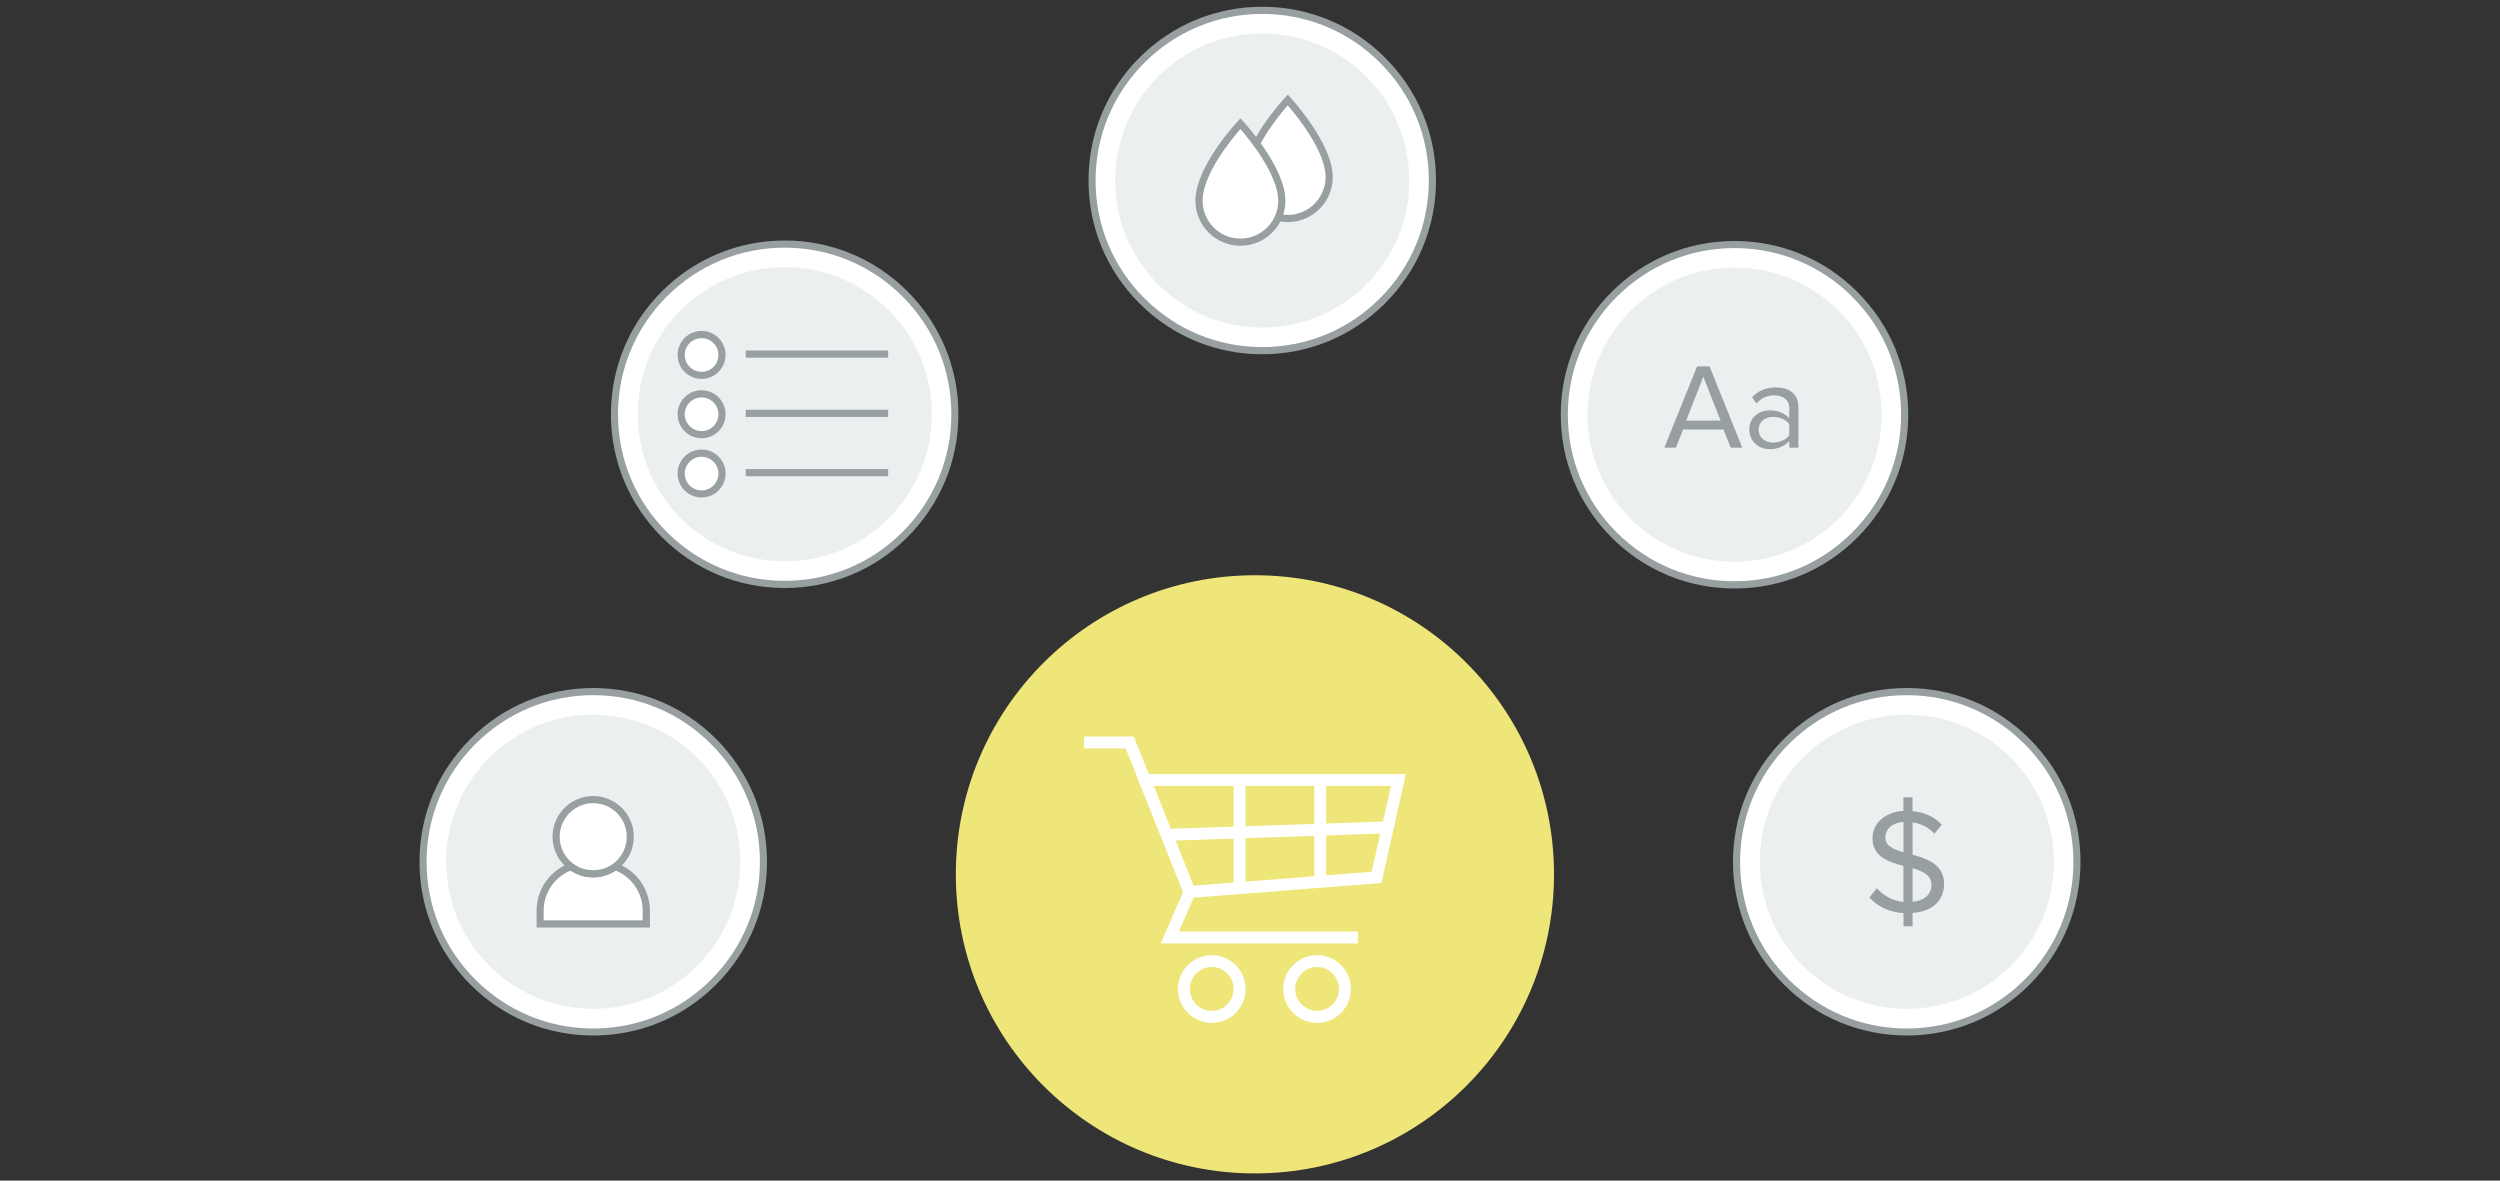 <?xml version="1.0" encoding="utf-8"?>
<!-- Generator: Adobe Illustrator 22.0.1, SVG Export Plug-In . SVG Version: 6.00 Build 0)  -->
<svg version="1.1" xmlns="http://www.w3.org/2000/svg" xmlns:xlink="http://www.w3.org/1999/xlink" x="0px" y="0px" width="300px"
	 height="141.67px" viewBox="0 0 300 141.67" enable-background="new 0 0 300 141.67" xml:space="preserve">
<rect x="0" y="0" width="300" height="141.67" fill="#333333" stroke="none"/>
<g id="Layer_1">
	<g>
		<g>
			<g>
				<path fill="#FFFFFF" d="M243.25,88.97c7.98,7.97,7.98,20.9,0,28.88c-7.97,7.98-20.9,7.98-28.88,0c-7.98-7.97-7.98-20.9,0-28.88
					C222.35,81,235.28,81,243.25,88.97z"/>
				<path fill="#989FA1" d="M228.81,124.26c-5.57,0-10.81-2.17-14.74-6.11c-3.94-3.94-6.11-9.17-6.11-14.74
					c0-5.57,2.17-10.8,6.11-14.74c3.94-3.94,9.17-6.11,14.74-6.11c5.57,0,10.8,2.17,14.74,6.11l0,0c3.94,3.94,6.11,9.17,6.11,14.74
					c0,5.57-2.17,10.8-6.11,14.74C239.62,122.09,234.38,124.26,228.81,124.26z M228.81,83.42c-5.34,0-10.36,2.08-14.14,5.86
					c-3.78,3.78-5.86,8.8-5.86,14.14c0,5.34,2.08,10.36,5.86,14.14c3.78,3.78,8.8,5.86,14.14,5.86c5.34,0,10.36-2.08,14.14-5.86
					c3.78-3.78,5.86-8.8,5.86-14.14c0-5.34-2.08-10.36-5.86-14.13l0,0C239.17,85.5,234.15,83.42,228.81,83.42z"/>
			</g>
			<path fill="#ECEFEF" d="M241.3,90.93c6.89,6.89,6.89,18.07,0,24.96c-6.89,6.89-18.07,6.89-24.96,0c-6.89-6.89-6.89-18.07,0-24.96
				C223.22,84.04,234.4,84.04,241.3,90.93z"/>
			<g>
				<path fill="#989FA1" d="M229.51,109.55v1.61h-1.09v-1.59c-1.82-0.11-3.19-0.86-4.09-1.87l0.89-1.12
					c0.7,0.79,1.78,1.52,3.19,1.66v-4.34c-1.82-0.48-3.71-1.11-3.71-3.3c0-1.86,1.57-3.16,3.71-3.3v-1.62h1.09v1.66
					c1.48,0.12,2.66,0.71,3.52,1.62l-0.89,1.09c-0.7-0.79-1.62-1.21-2.62-1.36v3.87c1.84,0.52,3.78,1.2,3.78,3.53
					C233.29,107.7,232.28,109.36,229.51,109.55z M228.42,102.27v-3.64c-1.29,0.07-2.18,0.82-2.18,1.87
					C226.24,101.52,227.23,101.93,228.42,102.27z M231.78,106.21c0-1.21-1.04-1.66-2.27-2.03v4.03
					C231.22,108.07,231.78,107.04,231.78,106.21z"/>
			</g>
		</g>
		<g>
			<g>
				<path fill="#FFFFFF" d="M222.58,35.33c7.98,7.97,7.98,20.9,0,28.88c-7.97,7.98-20.9,7.98-28.88,0c-7.98-7.97-7.98-20.9,0-28.88
					C201.68,27.35,214.61,27.35,222.58,35.33z"/>
				<path fill="#989FA1" d="M208.14,70.62c-5.57,0-10.81-2.17-14.74-6.11c-3.94-3.94-6.11-9.17-6.11-14.74s2.17-10.8,6.11-14.74
					s9.17-6.11,14.74-6.11c5.57,0,10.8,2.17,14.74,6.11l0,0l0,0c3.94,3.94,6.11,9.17,6.11,14.74s-2.17,10.8-6.11,14.74
					C218.95,68.45,213.71,70.62,208.14,70.62z M208.14,29.77c-5.34,0-10.36,2.08-14.14,5.86c-3.78,3.78-5.86,8.8-5.86,14.13
					s2.08,10.36,5.86,14.13c3.78,3.78,8.8,5.86,14.14,5.86c5.34,0,10.36-2.08,14.13-5.86c3.78-3.78,5.86-8.8,5.86-14.14
					s-2.08-10.36-5.86-14.13l0,0C218.5,31.85,213.48,29.77,208.14,29.77z"/>
			</g>
			<path fill="#ECEFEF" d="M220.63,37.28c6.89,6.89,6.89,18.07,0,24.96c-6.89,6.89-18.07,6.89-24.96,0
				c-6.89-6.89-6.89-18.07,0-24.96C202.55,30.39,213.73,30.39,220.63,37.28z"/>
			<g>
				<path fill="#989FA1" d="M207.68,53.72l-0.86-2.18h-4.85l-0.86,2.18h-1.39l3.93-9.75h1.5l3.92,9.75H207.68z M204.4,45.21
					l-2.06,5.26h4.13L204.4,45.21z"/>
				<path fill="#989FA1" d="M214.71,53.72v-0.8c-0.57,0.64-1.39,0.98-2.34,0.98c-1.18,0-2.45-0.8-2.45-2.34
					c0-1.59,1.26-2.32,2.45-2.32c0.96,0,1.77,0.31,2.34,0.95v-1.27c0-0.94-0.76-1.48-1.78-1.48c-0.85,0-1.53,0.29-2.16,0.98
					l-0.51-0.76c0.76-0.79,1.67-1.17,2.82-1.17c1.5,0,2.73,0.67,2.73,2.38v4.85H214.71z M214.71,52.23v-1.34
					c-0.42-0.57-1.17-0.86-1.93-0.86c-1.04,0-1.75,0.64-1.75,1.53c0,0.91,0.72,1.55,1.75,1.55
					C213.54,53.1,214.29,52.81,214.71,52.23z"/>
			</g>
		</g>
		<g>
			<g>
				<path fill="#FFFFFF" d="M85.63,88.97c7.98,7.97,7.98,20.9,0,28.88c-7.97,7.98-20.9,7.98-28.88,0c-7.98-7.97-7.98-20.9,0-28.88
					C64.72,81,77.65,81,85.63,88.97z"/>
				<path fill="#989FA1" d="M71.19,124.26c-5.57,0-10.81-2.17-14.74-6.11c-3.94-3.94-6.11-9.17-6.11-14.74
					c0-5.57,2.17-10.8,6.11-14.74c3.94-3.94,9.17-6.11,14.74-6.11c5.57,0,10.8,2.17,14.74,6.11l0,0c0,0,0,0,0,0
					c3.94,3.94,6.11,9.17,6.11,14.74c0,5.57-2.17,10.8-6.11,14.74C81.99,122.09,76.76,124.26,71.19,124.26z M71.19,83.42
					c-5.34,0-10.36,2.08-14.14,5.86c-3.78,3.78-5.86,8.8-5.86,14.14c0,5.34,2.08,10.36,5.86,14.14c3.78,3.78,8.8,5.86,14.14,5.86
					c5.34,0,10.36-2.08,14.14-5.86c3.78-3.78,5.86-8.8,5.86-14.14c0-5.34-2.08-10.36-5.86-14.13l0,0
					C81.55,85.5,76.53,83.42,71.19,83.42z"/>
			</g>
			<path fill="#ECEFEF" d="M83.67,90.93c6.89,6.89,6.89,18.07,0,24.96c-6.89,6.89-18.07,6.89-24.96,0c-6.89-6.89-6.89-18.07,0-24.96
				C65.6,84.04,76.77,84.04,83.67,90.93z"/>
			<g>
				<g>
					<path fill="#FFFFFF" d="M77.56,109.28v1.6H64.82v-1.6c0-2.44,1.55-4.51,3.72-5.29c0.74,0.55,1.66,0.88,2.65,0.88
						c0.99,0,1.91-0.32,2.65-0.88C76.01,104.77,77.56,106.84,77.56,109.28z"/>
					<path fill="#989FA1" d="M77.99,111.3h-13.6v-2.03c0-2.55,1.61-4.83,4-5.69l0.22-0.08l0.18,0.14c1.39,1.03,3.4,1.03,4.79,0
						l0.18-0.14l0.22,0.08c2.4,0.86,4.01,3.14,4.01,5.69V111.3z M65.24,110.44h11.88v-1.17c0-2.11-1.29-4.01-3.23-4.8
						c-1.61,1.08-3.82,1.08-5.42,0c-1.94,0.79-3.23,2.69-3.23,4.8V110.44z"/>
				</g>
				<g>
					<path fill="#FFFFFF" d="M75.64,100.41c0,1.47-0.71,2.77-1.8,3.58c-0.74,0.55-1.66,0.88-2.65,0.88c-0.99,0-1.91-0.32-2.65-0.88
						c-1.09-0.81-1.8-2.11-1.8-3.58c0-2.46,1.99-4.46,4.46-4.46C73.65,95.95,75.64,97.95,75.64,100.41z"/>
					<path fill="#989FA1" d="M71.19,105.29c-1.06,0-2.06-0.33-2.91-0.96c-1.24-0.92-1.98-2.38-1.98-3.92c0-2.69,2.19-4.89,4.88-4.89
						s4.88,2.19,4.88,4.89c0,1.54-0.74,3.01-1.98,3.92C73.25,104.96,72.24,105.29,71.19,105.29z M71.19,96.38
						c-2.22,0-4.03,1.81-4.03,4.03c0,1.29,0.59,2.47,1.63,3.24c1.39,1.03,3.4,1.03,4.79,0c1.04-0.77,1.63-1.95,1.63-3.24
						C75.21,98.19,73.41,96.38,71.19,96.38z"/>
				</g>
			</g>
		</g>
		<g>
			<g>
				<path fill="#FFFFFF" d="M165.91,7.22c7.98,7.97,7.98,20.9,0,28.88c-7.97,7.98-20.9,7.98-28.88,0c-7.98-7.97-7.98-20.9,0-28.88
					C145-0.75,157.93-0.75,165.91,7.22z"/>
				<path fill="#989FA1" d="M151.47,42.51c-5.57,0-10.81-2.17-14.74-6.11c-3.94-3.94-6.11-9.17-6.11-14.74
					c0-5.57,2.17-10.8,6.11-14.74s9.17-6.11,14.74-6.11c5.57,0,10.8,2.17,14.74,6.11l0,0l0,0c3.94,3.94,6.11,9.17,6.11,14.74
					c0,5.57-2.17,10.8-6.11,14.74C162.27,40.34,157.04,42.51,151.47,42.51z M151.47,1.67c-5.34,0-10.36,2.08-14.14,5.86
					c-3.78,3.78-5.86,8.8-5.86,14.13c0,5.34,2.08,10.36,5.86,14.13c3.78,3.78,8.8,5.86,14.14,5.86c5.34,0,10.36-2.08,14.13-5.86
					c3.78-3.78,5.86-8.8,5.86-14.14c0-5.34-2.08-10.36-5.86-14.13l0,0C161.83,3.75,156.81,1.67,151.47,1.67z"/>
			</g>
			<path fill="#ECEFEF" d="M163.95,9.18c6.89,6.89,6.89,18.07,0,24.96c-6.89,6.89-18.07,6.89-24.96,0c-6.89-6.89-6.89-18.07,0-24.96
				C145.88,2.29,157.06,2.29,163.95,9.18z"/>
			<g>
				<path fill="#FFFFFF" d="M159.51,21.25c0,2.75-2.23,4.97-4.97,4.97s-4.97-2.23-4.97-4.97c0-3.94,4.97-9.26,4.97-9.26
					S159.51,17.39,159.51,21.25z"/>
				<path fill="#989FA1" d="M154.53,26.65c-2.98,0-5.4-2.42-5.4-5.4c0-4.06,4.88-9.33,5.09-9.55l0.32-0.34l0.31,0.34
					c0.21,0.23,5.08,5.57,5.08,9.55C159.93,24.23,157.51,26.65,154.53,26.65z M154.53,12.64c-1.08,1.24-4.54,5.46-4.54,8.61
					c0,2.5,2.04,4.54,4.54,4.54c2.5,0,4.54-2.04,4.54-4.54C159.08,18.15,155.61,13.89,154.53,12.64z"/>
			</g>
			<g>
				<path fill="#FFFFFF" d="M153.82,24.09c0,2.75-2.23,4.97-4.97,4.97c-2.75,0-4.97-2.23-4.97-4.97c0-3.94,4.97-9.26,4.97-9.26
					S153.82,20.23,153.82,24.09z"/>
				<path fill="#989FA1" d="M148.85,29.49c-2.98,0-5.4-2.42-5.4-5.4c0-4.06,4.88-9.33,5.09-9.55l0.32-0.34l0.31,0.34
					c0.21,0.23,5.08,5.57,5.08,9.55C154.25,27.07,151.83,29.49,148.85,29.49z M148.85,15.48c-1.08,1.24-4.54,5.46-4.54,8.61
					c0,2.5,2.04,4.54,4.54,4.54c2.5,0,4.54-2.04,4.54-4.54C153.39,20.99,149.93,16.73,148.85,15.48z"/>
			</g>
		</g>
		<g>
			<g>
				<path fill="#FFFFFF" d="M108.6,35.27c7.98,7.97,7.98,20.9,0,28.88c-7.97,7.98-20.9,7.98-28.88,0c-7.98-7.97-7.98-20.9,0-28.88
					C87.7,27.29,100.63,27.29,108.6,35.27z"/>
				<path fill="#989FA1" d="M94.16,70.56c-5.57,0-10.81-2.17-14.74-6.11c-3.94-3.94-6.11-9.17-6.11-14.74
					c0-5.57,2.17-10.8,6.11-14.74c3.94-3.94,9.17-6.11,14.74-6.11s10.8,2.17,14.74,6.11c3.94,3.94,6.11,9.17,6.11,14.74
					c0,5.57-2.17,10.8-6.11,14.74C104.97,68.39,99.73,70.56,94.16,70.56z M94.16,29.72c-5.34,0-10.36,2.08-14.14,5.86
					c-3.78,3.78-5.86,8.8-5.86,14.13c0,5.34,2.08,10.36,5.86,14.13c3.78,3.78,8.8,5.86,14.14,5.86c5.34,0,10.36-2.08,14.14-5.86
					c3.78-3.78,5.86-8.79,5.86-14.13c0-5.34-2.08-10.36-5.86-14.13l0,0C104.52,31.8,99.5,29.72,94.16,29.72z"/>
			</g>
			<path fill="#ECEFEF" d="M106.65,37.23c6.89,6.89,6.89,18.07,0,24.96c-6.89,6.89-18.07,6.89-24.96,0
				c-6.89-6.89-6.89-18.07,0-24.96C88.57,30.33,99.75,30.33,106.65,37.23z"/>
			<g>
				<g>
					<g>
						<path fill="#FFFFFF" d="M86.64,42.59c0,1.35-1.1,2.45-2.45,2.45c-1.35,0-2.45-1.1-2.45-2.45c0-1.35,1.1-2.45,2.45-2.45
							C85.54,40.15,86.64,41.24,86.64,42.59z"/>
						<path fill="#989FA1" d="M84.19,45.47c-1.59,0-2.88-1.29-2.88-2.88c0-1.59,1.29-2.88,2.88-2.88c1.59,0,2.88,1.29,2.88,2.88
							C87.07,44.18,85.78,45.47,84.19,45.47z M84.19,40.58c-1.11,0-2.02,0.9-2.02,2.02c0,1.11,0.9,2.02,2.02,2.02
							s2.02-0.91,2.02-2.02C86.21,41.48,85.3,40.58,84.19,40.58z"/>
					</g>
				</g>
				<rect x="89.49" y="42.06" fill="#989FA1" width="17.09" height="0.86"/>
				<g>
					<g>
						<path fill="#FFFFFF" d="M86.64,49.71c0,1.35-1.1,2.45-2.45,2.45c-1.35,0-2.45-1.1-2.45-2.45c0-1.35,1.1-2.45,2.45-2.45
							C85.54,47.26,86.64,48.36,86.64,49.71z"/>
						<path fill="#989FA1" d="M84.19,52.59c-1.59,0-2.88-1.29-2.88-2.88c0-1.59,1.29-2.88,2.88-2.88c1.59,0,2.88,1.29,2.88,2.88
							C87.07,51.3,85.78,52.59,84.19,52.59z M84.19,47.69c-1.11,0-2.02,0.9-2.02,2.02c0,1.11,0.9,2.02,2.02,2.02
							s2.02-0.91,2.02-2.02C86.21,48.6,85.3,47.69,84.19,47.69z"/>
					</g>
				</g>
				<rect x="89.49" y="49.17" fill="#989FA1" width="17.09" height="0.86"/>
				<g>
					<g>
						<path fill="#FFFFFF" d="M86.64,56.82c0,1.35-1.1,2.45-2.45,2.45c-1.35,0-2.45-1.1-2.45-2.45c0-1.35,1.1-2.45,2.45-2.45
							C85.54,54.38,86.64,55.47,86.64,56.82z"/>
						<path fill="#989FA1" d="M84.19,59.7c-1.59,0-2.88-1.29-2.88-2.88c0-1.59,1.29-2.88,2.88-2.88c1.59,0,2.88,1.29,2.88,2.88
							C87.07,58.41,85.78,59.7,84.19,59.7z M84.19,54.81c-1.11,0-2.02,0.9-2.02,2.02c0,1.11,0.9,2.02,2.02,2.02s2.02-0.91,2.02-2.02
							C86.21,55.71,85.3,54.81,84.19,54.81z"/>
					</g>
				</g>
				<rect x="89.49" y="56.29" fill="#989FA1" width="17.09" height="0.86"/>
			</g>
		</g>
		<g>
			<circle fill="#EEE679" cx="150.59" cy="104.92" r="35.89"/>
			<g>
				<polygon fill="#FFFFFF" points="162.95,113.21 139.3,113.21 141.97,107.03 135.08,89.81 130.1,89.81 130.1,88.38 136.05,88.38 
					143.52,107.05 141.48,111.78 162.95,111.78 				"/>
				<path fill="#FFFFFF" d="M142.27,107.79l-5.93-14.9h32.37l-2.94,13.07L142.27,107.79z M138.45,94.31l4.76,11.97l21.39-1.67
					l2.32-10.3H138.45z"/>
				<path fill="#FFFFFF" d="M145.41,122.74c-2.24,0-4.06-1.82-4.06-4.06c0-2.24,1.82-4.06,4.06-4.06c2.24,0,4.06,1.82,4.06,4.06
					C149.48,120.92,147.65,122.74,145.41,122.74z M145.41,116.04c-1.45,0-2.63,1.18-2.63,2.63c0,1.45,1.18,2.63,2.63,2.63
					c1.45,0,2.63-1.18,2.63-2.63C148.05,117.22,146.86,116.04,145.41,116.04z"/>
				<path fill="#FFFFFF" d="M158.05,122.74c-2.24,0-4.06-1.82-4.06-4.06c0-2.24,1.82-4.06,4.06-4.06c2.24,0,4.06,1.82,4.06,4.06
					C162.11,120.92,160.29,122.74,158.05,122.74z M158.05,116.04c-1.45,0-2.63,1.18-2.63,2.63c0,1.45,1.18,2.63,2.63,2.63
					s2.63-1.18,2.63-2.63C160.68,117.22,159.5,116.04,158.05,116.04z"/>
				<rect x="148.03" y="93.72" fill="#FFFFFF" width="1.43" height="12.8"/>
				<rect x="157.71" y="93.6" fill="#FFFFFF" width="1.43" height="12.14"/>
				
					<rect x="140.12" y="99.01" transform="matrix(0.999 -0.034 0.034 0.999 -3.336 5.323)" fill="#FFFFFF" width="26.21" height="1.43"/>
			</g>
		</g>
	</g>
</g>
<g id="Layer_2">
</g>
<g id="Layer_3">
</g>
<g id="Layer_4">
</g>
<g id="Layer_5">
</g>
<g id="Layer_6">
</g>
</svg>
